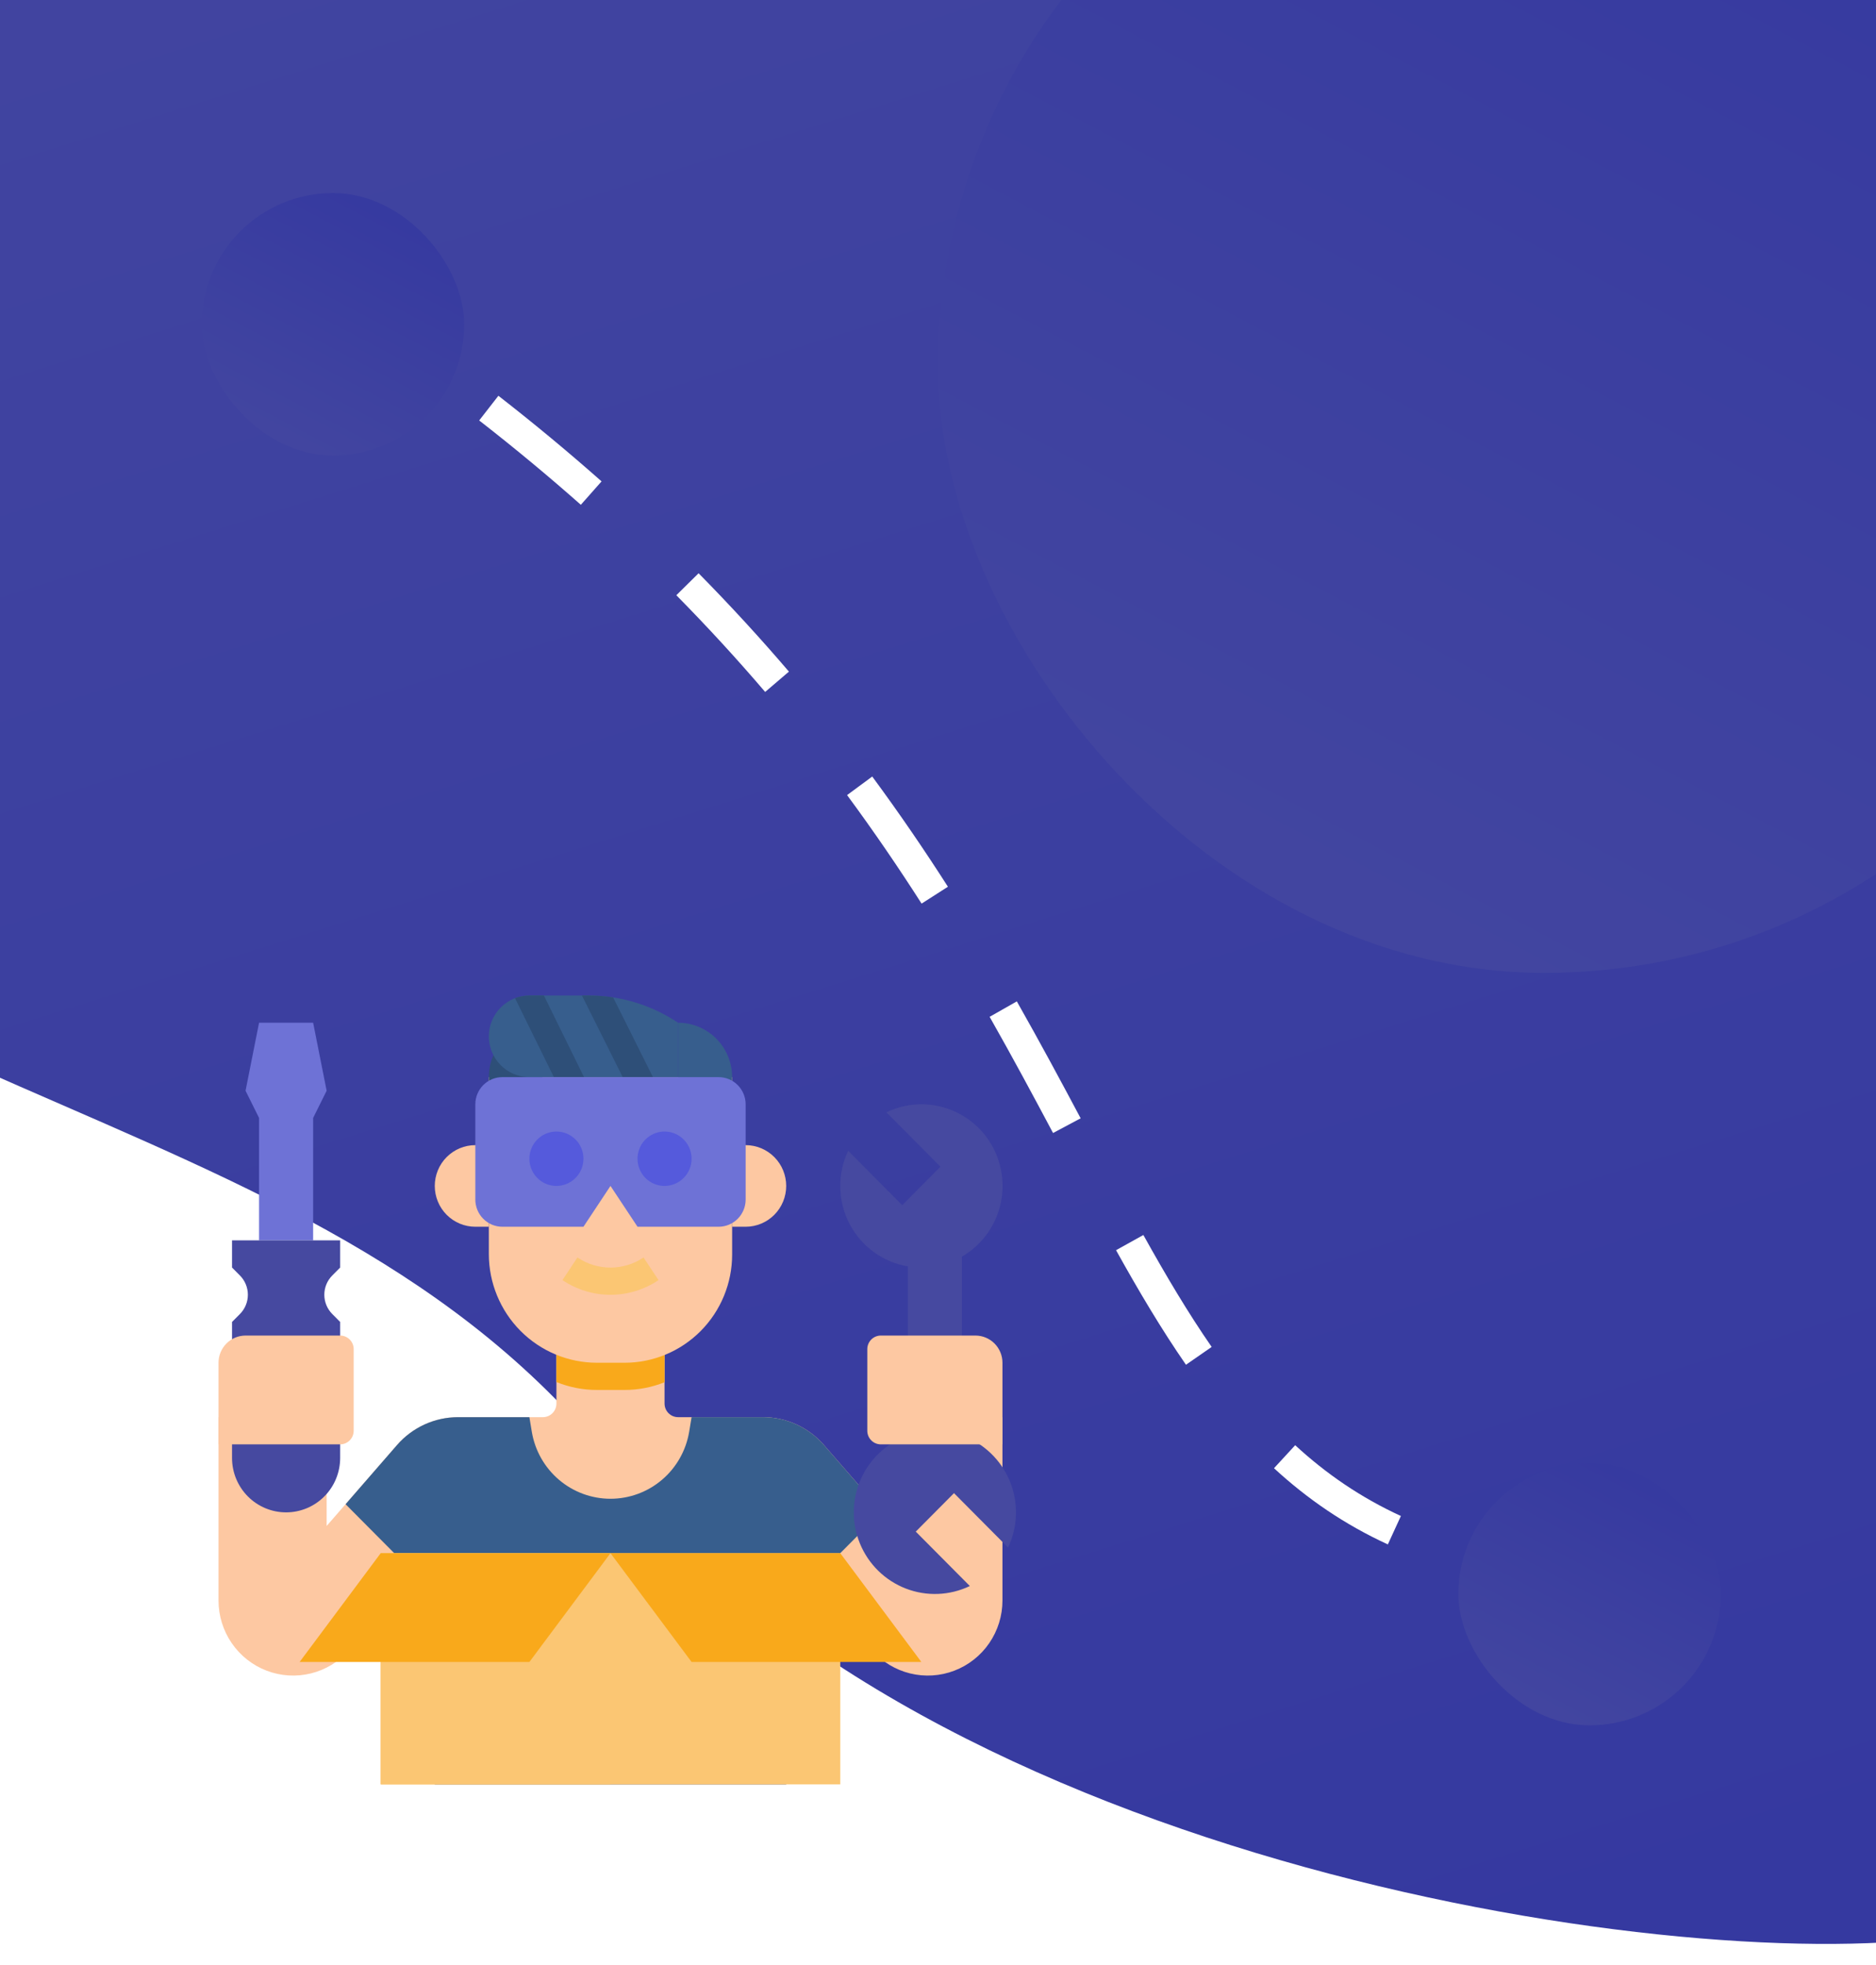 <svg width="360" height="377" viewBox="0 0 360 377" fill="none" xmlns="http://www.w3.org/2000/svg">
<g filter="url(#filter0_d)">
<path d="M-133.227 112.286C-190.131 48.274 -208.769 -152.668 -221.23 -212.208C-194.23 -286.98 374.864 -247.517 468.329 -176.9C561.793 -106.282 526.484 -127.052 551.408 -73.05C576.332 -19.049 424.712 358.963 374.864 367.271C325.017 375.579 178.562 354.149 118.002 277.341C59.001 202.511 -43.934 212.734 -133.227 112.286Z" fill="url(#paint0_linear)"/>
</g>
<path d="M61.012 58.635C64.641 61.002 68.173 63.374 71.611 65.751L75.022 60.814C71.539 58.408 67.963 56.006 64.29 53.61L61.012 58.635ZM91.955 80.664C98.88 86.056 105.369 91.455 111.461 96.847L115.438 92.354C109.25 86.878 102.665 81.399 95.641 75.93L91.955 80.664ZM129.786 114.196C135.92 120.416 141.581 126.608 146.832 132.751L151.393 128.852C146.052 122.604 140.294 116.306 134.058 109.982L129.786 114.196ZM162.553 152.541C167.753 159.588 172.485 166.539 176.85 173.359L181.904 170.124C177.475 163.204 172.668 156.143 167.381 148.979L162.553 152.541ZM189.908 195.08C194.266 202.759 198.265 210.203 202.078 217.371L207.375 214.552C203.556 207.374 199.526 199.871 195.126 192.119L189.908 195.08ZM214.165 239.854C218.53 247.706 222.906 255.078 227.583 261.831L232.516 258.415C227.997 251.89 223.729 244.709 219.409 236.939L214.165 239.854ZM244.478 281.682C250.842 287.545 257.99 292.474 266.325 296.302L268.829 290.849C261.107 287.303 254.48 282.738 248.543 277.269L244.478 281.682ZM291.405 303.744C295.517 304.417 299.847 304.907 304.417 305.207L304.81 299.22C300.419 298.932 296.282 298.462 292.375 297.823L291.405 303.744Z" fill="white"/>
<g filter="url(#filter1_d)">
<rect x="180" y="-49.969" width="232.622" height="232.622" rx="116.311" fill="url(#paint1_linear)"/>
</g>
<g filter="url(#filter2_d)">
<rect x="38.715" y="33.032" width="50.362" height="50.362" rx="25.181" fill="url(#paint2_linear)"/>
</g>
<g filter="url(#filter3_d)">
<rect x="279.852" y="276.646" width="50.362" height="50.362" rx="25.181" fill="url(#paint3_linear)"/>
</g>
<g filter="url(#filter4_d)">
<path d="M192.37 267.887V303.058C192.37 305.979 191.487 308.832 189.838 311.237C188.19 313.642 185.853 315.486 183.139 316.524C180.425 317.563 177.461 317.746 174.64 317.051C171.82 316.356 169.276 314.814 167.347 312.631L150.87 293.981V338.34H83.432V293.981L66.956 312.631C65.026 314.814 62.482 316.356 59.662 317.051C56.841 317.746 53.877 317.563 51.163 316.524C48.449 315.486 46.112 313.642 44.464 311.237C42.815 308.832 41.932 305.979 41.932 303.058V267.887H62.682V288.762L76.189 273.233C77.65 271.554 79.451 270.208 81.47 269.286C83.49 268.364 85.682 267.887 87.9 267.887H104.182C104.87 267.887 105.53 267.612 106.016 267.123C106.503 266.633 106.776 265.97 106.776 265.277V252.231H127.526V265.277C127.526 265.97 127.799 266.633 128.286 267.123C128.772 267.612 129.432 267.887 130.12 267.887H146.402C148.62 267.887 150.812 268.364 152.832 269.286C154.852 270.208 156.652 271.554 158.113 273.233L171.62 288.762V267.887H192.37Z" fill="#FDC8A2"/>
<path d="M127.526 252.231V261.187C125.088 262.169 122.485 262.671 119.858 262.668H114.557C111.89 262.672 109.248 262.156 106.776 261.148V252.231H127.526Z" fill="#F9A91B"/>
<path d="M158.114 273.233C156.653 271.554 154.853 270.208 152.833 269.286C150.813 268.364 148.62 267.887 146.402 267.887H132.714L132.252 270.674C131.656 274.27 129.812 277.537 127.047 279.893C124.281 282.25 120.775 283.543 117.151 283.543C113.527 283.543 110.021 282.25 107.256 279.893C104.491 277.537 102.646 274.27 102.05 270.674L101.589 267.887H87.9C85.682 267.887 83.49 268.364 81.47 269.286C79.45 270.208 77.649 271.554 76.188 273.233L66.314 284.587L79.771 298.125L83.432 293.981V338.34H150.87V293.981L155.752 299.506L169.026 286.152V285.78L158.114 273.233Z" fill="#375E8D"/>
<path d="M73.057 293.981H161.245V338.34H73.057V293.981Z" fill="#FBC673"/>
<path d="M73.057 293.981H117.151V338.34H73.057V293.981Z" fill="#FBC673"/>
<path d="M101.589 314.856H57.495L73.057 293.981H117.151L101.589 314.856Z" fill="#F9A91B"/>
<path d="M132.714 314.856H176.807L161.245 293.981H117.151L132.714 314.856Z" fill="#F9A91B"/>
<path d="M60.089 233.965H49.714V210.481L47.12 205.262L49.714 192.215H60.089L62.682 205.262L60.089 210.481V233.965Z" fill="#6E72D6"/>
<path d="M54.901 286.152C52.15 286.152 49.511 285.053 47.565 283.095C45.619 281.138 44.526 278.483 44.526 275.715V249.621L46.046 248.092C47.019 247.113 47.565 245.786 47.565 244.402C47.565 243.019 47.019 241.692 46.046 240.713L44.526 239.184V233.965H65.276V239.184L63.756 240.713C62.784 241.692 62.237 243.019 62.237 244.402C62.237 245.786 62.784 247.113 63.756 248.092L65.276 249.621V275.715C65.276 278.483 64.183 281.138 62.237 283.095C60.292 285.053 57.653 286.152 54.901 286.152Z" fill="#4649A0"/>
<path d="M47.12 252.231H65.276C65.964 252.231 66.624 252.506 67.11 252.995C67.597 253.484 67.87 254.148 67.87 254.84V270.496C67.87 271.188 67.597 271.852 67.11 272.341C66.624 272.831 65.964 273.106 65.276 273.106H41.932V257.449C41.932 256.065 42.479 254.738 43.452 253.759C44.425 252.78 45.744 252.231 47.12 252.231V252.231Z" fill="#FDC8A2"/>
<path d="M193.445 292.904C194.385 290.923 194.901 288.765 194.958 286.57C195.016 284.375 194.614 282.192 193.779 280.164C192.944 278.135 191.694 276.306 190.111 274.794C188.527 273.283 186.646 272.124 184.589 271.391V237.088C188.079 235.068 190.655 231.766 191.776 227.875C192.896 223.984 192.474 219.808 190.598 216.223C188.722 212.639 185.538 209.926 181.716 208.654C177.893 207.381 173.728 207.649 170.098 209.401L180.473 219.839L173.137 227.22L162.762 216.782C161.724 218.969 161.204 221.368 161.244 223.791C161.284 226.213 161.883 228.594 162.993 230.744C164.103 232.894 165.695 234.756 167.642 236.183C169.589 237.609 171.839 238.561 174.214 238.964V271.391C172.222 272.1 170.394 273.209 168.843 274.652C167.291 276.094 166.047 277.84 165.187 279.781C164.328 281.723 163.87 283.82 163.842 285.946C163.814 288.071 164.217 290.18 165.025 292.144C165.834 294.108 167.031 295.885 168.545 297.368C170.058 298.851 171.856 300.009 173.829 300.771C175.801 301.532 177.907 301.882 180.018 301.798C182.13 301.714 184.202 301.199 186.109 300.283L175.734 289.846L183.07 282.465L193.445 292.904Z" fill="#4649A0"/>
<path d="M192.37 273.106H169.026C168.338 273.106 167.678 272.831 167.192 272.341C166.706 271.852 166.432 271.188 166.432 270.496V254.84C166.432 254.148 166.706 253.484 167.192 252.995C167.678 252.506 168.338 252.231 169.026 252.231H187.182C188.558 252.231 189.878 252.78 190.85 253.759C191.823 254.738 192.37 256.065 192.37 257.449V273.106Z" fill="#FDC8A2"/>
<path d="M93.807 236.574C93.807 242.111 95.993 247.42 99.885 251.335C103.776 255.25 109.054 257.449 114.557 257.449H119.858C125.331 257.449 130.58 255.262 134.451 251.369C138.321 247.475 140.495 242.195 140.495 236.689V202.652H93.807V236.574Z" fill="#FDC8A2"/>
<path d="M91.214 231.356H93.807V215.699H91.214C89.15 215.699 87.171 216.524 85.711 217.992C84.252 219.46 83.432 221.451 83.432 223.527C83.432 225.604 84.252 227.595 85.711 229.063C87.171 230.531 89.15 231.356 91.214 231.356Z" fill="#FDC8A2"/>
<path d="M143.089 215.699H140.495V231.356H143.089C145.152 231.356 147.132 230.531 148.591 229.063C150.05 227.595 150.87 225.604 150.87 223.527C150.87 221.451 150.05 219.46 148.591 217.992C147.132 216.524 145.152 215.699 143.089 215.699Z" fill="#FDC8A2"/>
<path d="M117.151 244.411C113.869 244.41 110.66 243.43 107.931 241.594L110.808 237.252C112.685 238.515 114.893 239.19 117.151 239.19C119.409 239.19 121.617 238.515 123.494 237.252L126.371 241.594C123.642 243.43 120.434 244.41 117.151 244.411V244.411Z" fill="#FBC673"/>
<path d="M104.182 192.215V202.652L93.807 215.699V202.652C93.807 199.884 94.9 197.229 96.846 195.272C98.792 193.315 101.431 192.215 104.182 192.215Z" fill="#2E4F78"/>
<path d="M130.12 192.215V202.652L140.495 215.699V202.652C140.495 199.884 139.402 197.229 137.456 195.272C135.51 193.315 132.871 192.215 130.12 192.215Z" fill="#375E8D"/>
<path d="M130.12 192.215V202.652H101.589C99.525 202.652 97.546 201.828 96.086 200.36C94.627 198.892 93.807 196.9 93.807 194.824C93.807 192.748 94.627 190.757 96.086 189.289C97.546 187.821 99.525 186.996 101.589 186.996H112.988C119.085 186.998 125.046 188.813 130.12 192.215Z" fill="#375E8D"/>
<path d="M125.302 202.652H119.495L111.675 186.996H112.988C114.552 186.996 116.114 187.116 117.66 187.355L125.302 202.652Z" fill="#2E4F78"/>
<path d="M112.074 202.652H106.287L98.833 187.505C99.713 187.167 100.647 186.995 101.589 186.996H104.37L112.074 202.652Z" fill="#2E4F78"/>
<path d="M137.901 231.356H122.339L117.151 223.527L111.964 231.356H96.401C95.025 231.356 93.706 230.806 92.733 229.827C91.76 228.848 91.214 227.521 91.214 226.137V207.871C91.214 206.487 91.76 205.16 92.733 204.181C93.706 203.202 95.025 202.652 96.401 202.652H137.901C139.277 202.652 140.596 203.202 141.569 204.181C142.542 205.16 143.089 206.487 143.089 207.871V226.137C143.089 227.521 142.542 228.848 141.569 229.827C140.596 230.806 139.277 231.356 137.901 231.356Z" fill="#6E72D6"/>
<path d="M127.526 223.527C126.5 223.527 125.497 223.221 124.644 222.648C123.791 222.075 123.126 221.259 122.734 220.306C122.341 219.352 122.238 218.303 122.438 217.291C122.638 216.278 123.133 215.348 123.858 214.619C124.583 213.889 125.508 213.392 126.514 213.19C127.52 212.989 128.563 213.092 129.511 213.487C130.459 213.882 131.269 214.551 131.839 215.409C132.409 216.268 132.714 217.277 132.714 218.309C132.712 219.692 132.165 221.019 131.192 221.997C130.22 222.975 128.901 223.526 127.526 223.527V223.527Z" fill="#555ADC"/>
<path d="M106.776 223.527C105.75 223.527 104.747 223.221 103.894 222.648C103.041 222.075 102.376 221.259 101.984 220.306C101.591 219.352 101.488 218.303 101.688 217.291C101.888 216.278 102.383 215.348 103.108 214.619C103.833 213.889 104.758 213.392 105.764 213.19C106.77 212.989 107.813 213.092 108.761 213.487C109.709 213.882 110.519 214.551 111.089 215.409C111.659 216.268 111.964 217.277 111.964 218.309C111.962 219.692 111.415 221.019 110.442 221.997C109.47 222.975 108.151 223.526 106.776 223.527V223.527Z" fill="#555ADC"/>
</g>
<defs>
<filter id="filter0_d" x="-225.23" y="-252.52" width="783.385" height="629.467" filterUnits="userSpaceOnUse" color-interpolation-filters="sRGB">
<feFlood flood-opacity="0" result="BackgroundImageFix"/>
<feColorMatrix in="SourceAlpha" type="matrix" values="0 0 0 0 0 0 0 0 0 0 0 0 0 0 0 0 0 0 127 0"/>
<feOffset dy="4"/>
<feGaussianBlur stdDeviation="2"/>
<feColorMatrix type="matrix" values="0 0 0 0 0 0 0 0 0 0 0 0 0 0 0 0 0 0 0.25 0"/>
<feBlend mode="normal" in2="BackgroundImageFix" result="effect1_dropShadow"/>
<feBlend mode="normal" in="SourceGraphic" in2="effect1_dropShadow" result="shape"/>
</filter>
<filter id="filter1_d" x="176" y="-49.969" width="240.622" height="240.622" filterUnits="userSpaceOnUse" color-interpolation-filters="sRGB">
<feFlood flood-opacity="0" result="BackgroundImageFix"/>
<feColorMatrix in="SourceAlpha" type="matrix" values="0 0 0 0 0 0 0 0 0 0 0 0 0 0 0 0 0 0 127 0"/>
<feOffset dy="4"/>
<feGaussianBlur stdDeviation="2"/>
<feColorMatrix type="matrix" values="0 0 0 0 0 0 0 0 0 0 0 0 0 0 0 0 0 0 0.25 0"/>
<feBlend mode="normal" in2="BackgroundImageFix" result="effect1_dropShadow"/>
<feBlend mode="normal" in="SourceGraphic" in2="effect1_dropShadow" result="shape"/>
</filter>
<filter id="filter2_d" x="34.715" y="33.032" width="58.362" height="58.362" filterUnits="userSpaceOnUse" color-interpolation-filters="sRGB">
<feFlood flood-opacity="0" result="BackgroundImageFix"/>
<feColorMatrix in="SourceAlpha" type="matrix" values="0 0 0 0 0 0 0 0 0 0 0 0 0 0 0 0 0 0 127 0"/>
<feOffset dy="4"/>
<feGaussianBlur stdDeviation="2"/>
<feColorMatrix type="matrix" values="0 0 0 0 0 0 0 0 0 0 0 0 0 0 0 0 0 0 0.25 0"/>
<feBlend mode="normal" in2="BackgroundImageFix" result="effect1_dropShadow"/>
<feBlend mode="normal" in="SourceGraphic" in2="effect1_dropShadow" result="shape"/>
</filter>
<filter id="filter3_d" x="275.852" y="276.646" width="58.362" height="58.362" filterUnits="userSpaceOnUse" color-interpolation-filters="sRGB">
<feFlood flood-opacity="0" result="BackgroundImageFix"/>
<feColorMatrix in="SourceAlpha" type="matrix" values="0 0 0 0 0 0 0 0 0 0 0 0 0 0 0 0 0 0 127 0"/>
<feOffset dy="4"/>
<feGaussianBlur stdDeviation="2"/>
<feColorMatrix type="matrix" values="0 0 0 0 0 0 0 0 0 0 0 0 0 0 0 0 0 0 0.25 0"/>
<feBlend mode="normal" in2="BackgroundImageFix" result="effect1_dropShadow"/>
<feBlend mode="normal" in="SourceGraphic" in2="effect1_dropShadow" result="shape"/>
</filter>
<filter id="filter4_d" x="30.151" y="179.168" width="174" height="175" filterUnits="userSpaceOnUse" color-interpolation-filters="sRGB">
<feFlood flood-opacity="0" result="BackgroundImageFix"/>
<feColorMatrix in="SourceAlpha" type="matrix" values="0 0 0 0 0 0 0 0 0 0 0 0 0 0 0 0 0 0 127 0"/>
<feOffset dy="4"/>
<feGaussianBlur stdDeviation="2"/>
<feColorMatrix type="matrix" values="0 0 0 0 0 0 0 0 0 0 0 0 0 0 0 0 0 0 0.25 0"/>
<feBlend mode="normal" in2="BackgroundImageFix" result="effect1_dropShadow"/>
<feBlend mode="normal" in="SourceGraphic" in2="effect1_dropShadow" result="shape"/>
</filter>
<linearGradient id="paint0_linear" x1="166.462" y1="-252.52" x2="391.261" y2="464.93" gradientUnits="userSpaceOnUse">
<stop stop-color="#4649A0"/>
<stop offset="1" stop-color="#3236A0"/>
</linearGradient>
<linearGradient id="paint1_linear" x1="231.424" y1="263.656" x2="412.622" y2="-81.123" gradientUnits="userSpaceOnUse">
<stop offset="0.054" stop-color="#4649A0"/>
<stop offset="1" stop-color="#3236A0"/>
</linearGradient>
<linearGradient id="paint2_linear" x1="49.848" y1="100.931" x2="89.077" y2="26.288" gradientUnits="userSpaceOnUse">
<stop offset="0.054" stop-color="#4649A0"/>
<stop offset="1" stop-color="#3236A0"/>
</linearGradient>
<linearGradient id="paint3_linear" x1="290.985" y1="344.545" x2="330.214" y2="269.902" gradientUnits="userSpaceOnUse">
<stop offset="0.054" stop-color="#4649A0"/>
<stop offset="1" stop-color="#3236A0"/>
</linearGradient>
</defs>
</svg>
